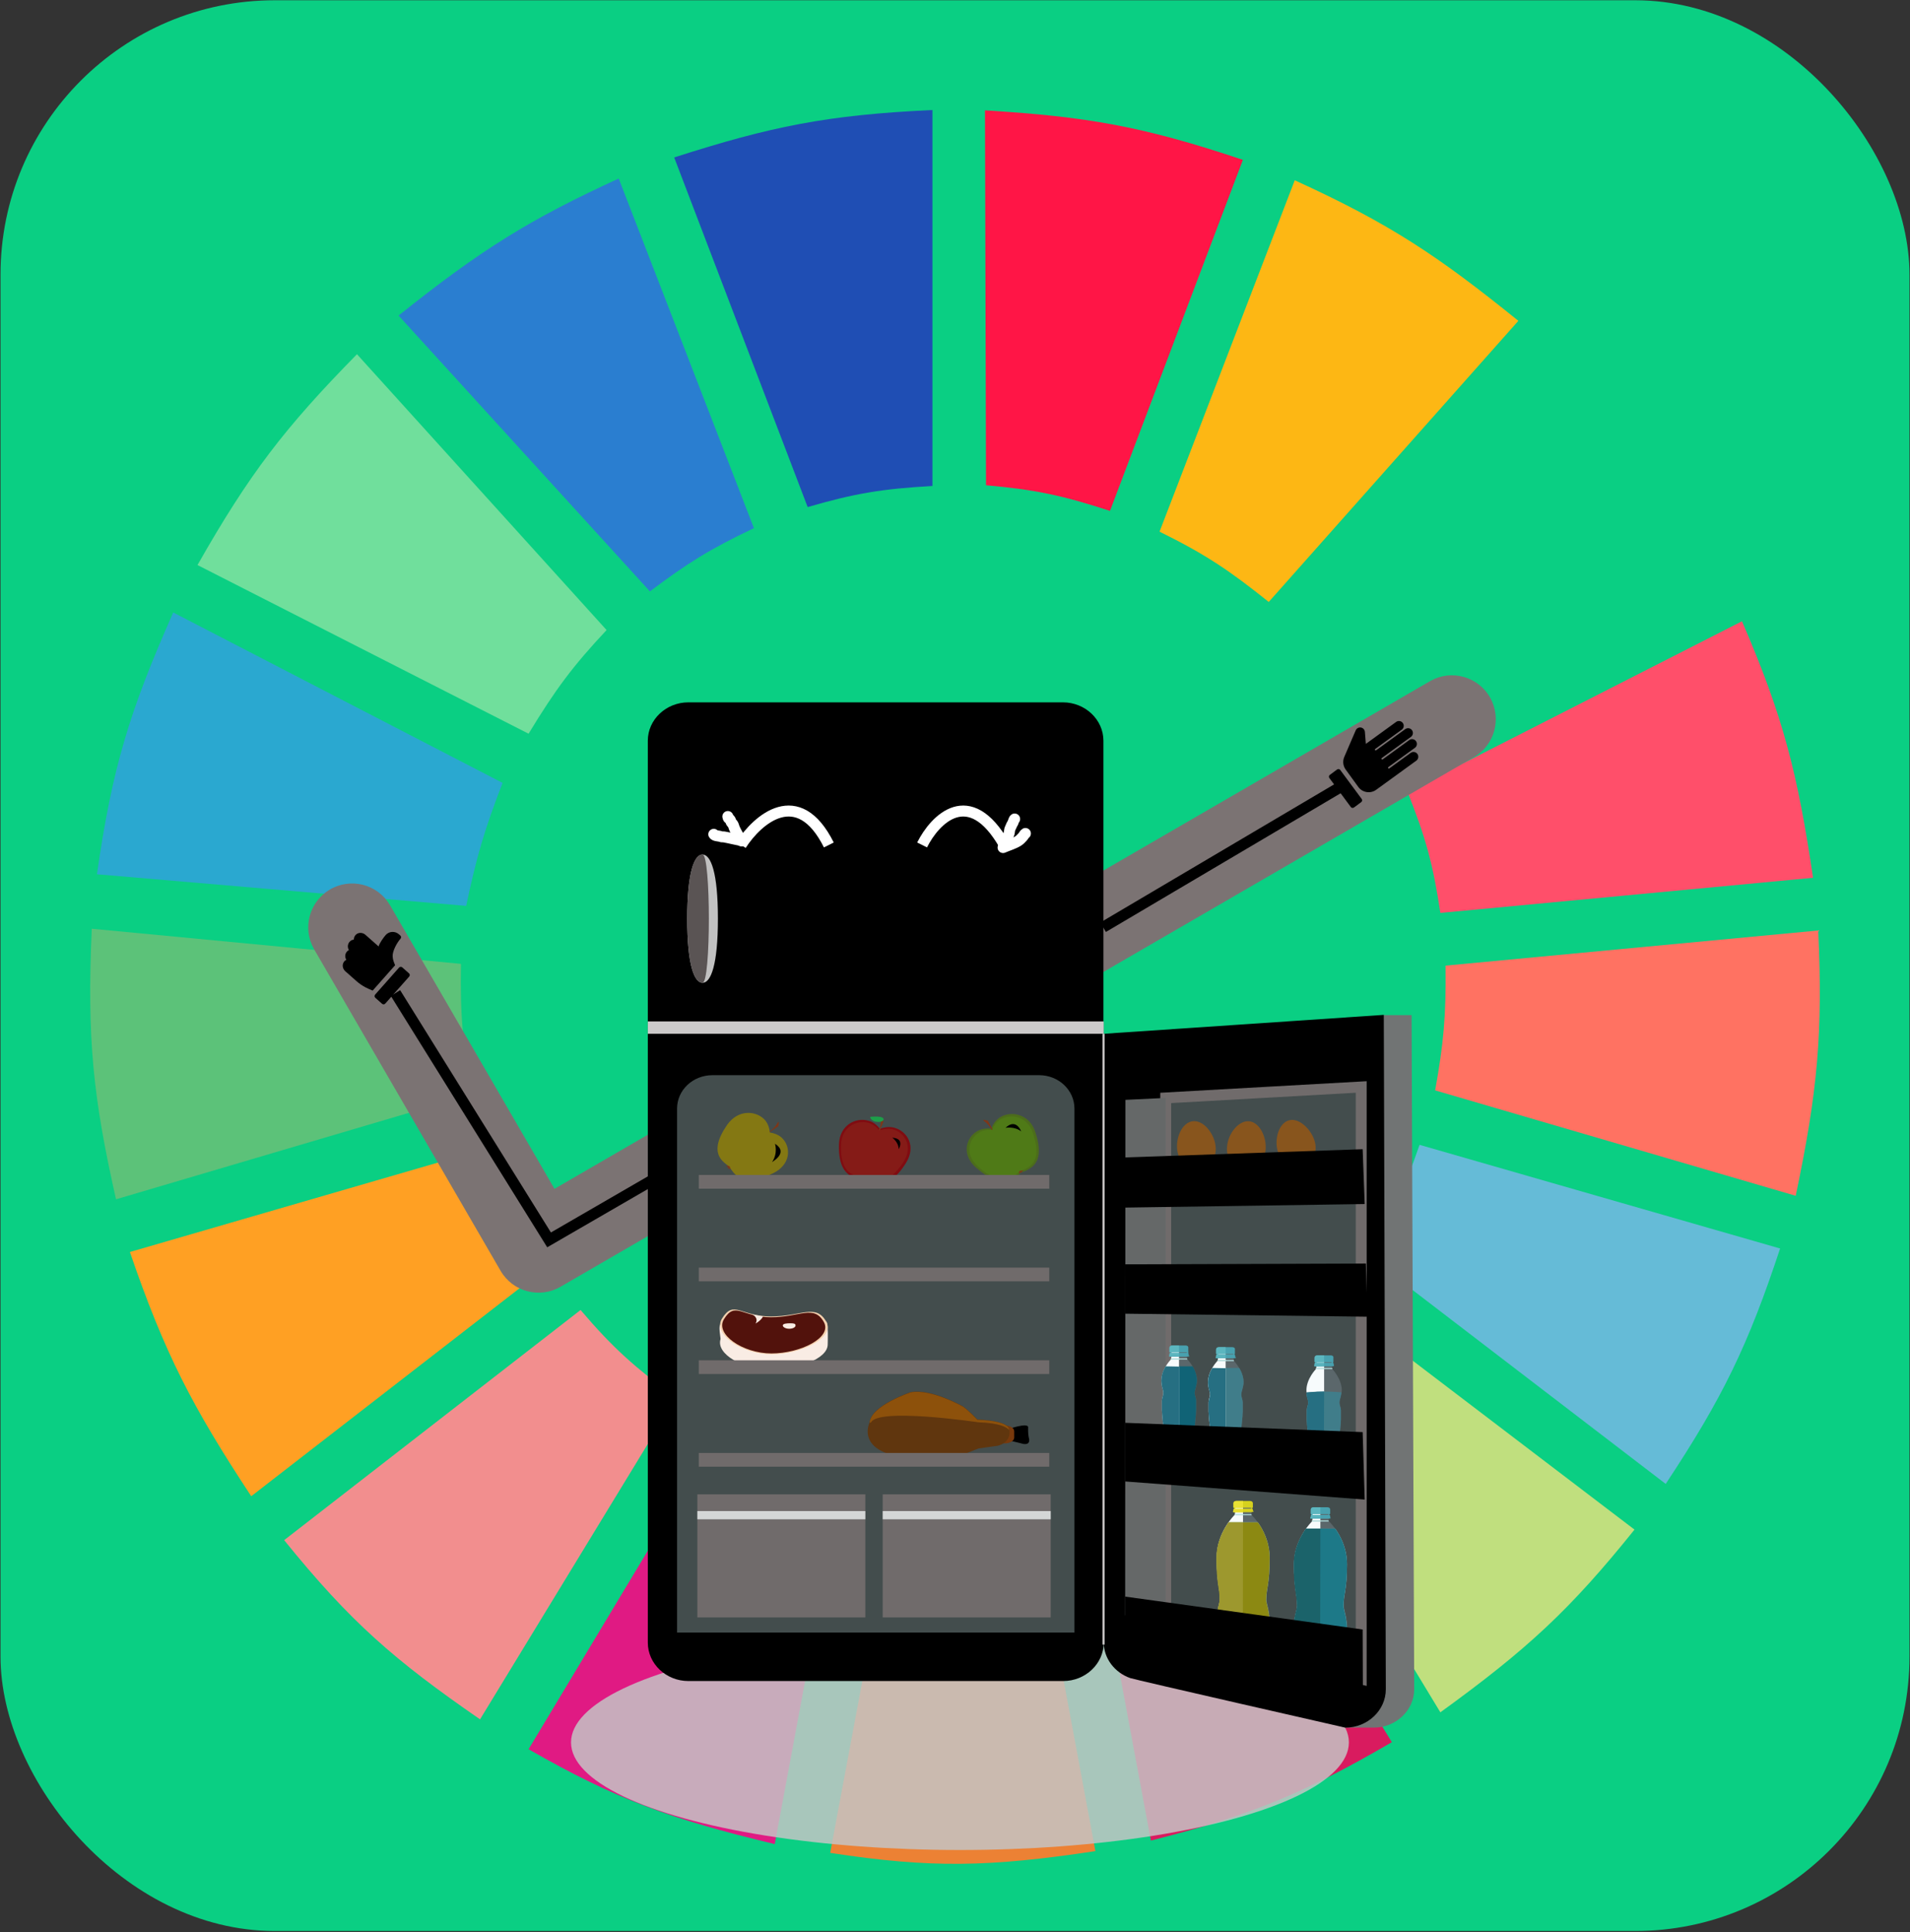<svg width="686" height="694" viewBox="0 0 686 694" fill="none" xmlns="http://www.w3.org/2000/svg">
<rect x="0" y="0" width="686" height="694" fill="#333333" stroke="none"/>
<rect x="0.188" y="0.092" width="685.626" height="693.507" rx="98.51" fill="#0ACF83"/>
<g clip-path="url(#clip0)">
<path d="M290.082 182.134L242.144 56.55C276.954 45.373 297.11 41.284 334.908 39.511V174.561C316.943 175.569 307.1 177.19 290.082 182.134Z" fill="#1F4EB4"/>
<path d="M354.139 174.299L353.771 39.642C390.222 41.849 410.484 45.351 446.4 57.423L398.666 183.509C381.537 177.925 371.774 175.864 354.139 174.299Z" fill="#FF1546"/>
<path d="M416.463 190.969L465.024 64.754C499.55 80.507 516.698 92.109 545.337 115.24L455.685 216.213C441.666 205.007 433.283 199.267 416.463 190.969Z" fill="#FDB714"/>
<path d="M469.385 229.465L560.281 129.755C586.947 156.496 598.852 173.138 616.314 204.853L496.778 266.067C487.547 250.572 481.673 242.461 469.385 229.465Z" fill="#0ACF83"/>
<path d="M505.495 284.369L625.653 223.154C640.543 257.545 645.627 277.883 651.179 315.291L517.324 327.913C514.699 310.452 512.107 300.927 505.495 284.369Z" fill="#FF4F6A"/>
<path d="M515.454 391.652C518.451 374.885 519.406 365.141 519.19 346.845L653.044 334.224C654.706 370.909 652.88 391.758 644.951 429.516L515.454 391.652Z" fill="#FF7262"/>
<path d="M491.173 450.973C499.95 436.557 504.083 427.888 509.85 411.215L639.347 448.449C627.761 483.472 618.768 501.989 598.257 533.013L491.173 450.973Z" fill="#65BBD7"/>
<path d="M587.051 549.421L479.345 467.381C467.511 480.876 460.4 487.752 446.971 498.935L517.322 615.053C548.477 592.474 563.924 578.237 587.051 549.421Z" fill="#C0DF7E"/>
<path d="M499.891 625.781L429.539 510.294C414.276 518.007 405.337 521.821 388.449 527.333L413.352 661.121C449.03 652.127 467.99 644.352 499.891 625.781Z" fill="#D91B5F"/>
<path d="M323.078 532.382C340.824 533.544 350.775 533.197 368.526 531.12L393.43 664.908C355.366 670.643 334.451 671.114 298.175 665.539L323.078 532.382Z" fill="#EC8134"/>
<path d="M189.846 628.305L259.575 512.187C275.383 520.456 284.973 523.975 303.155 528.595L278.252 662.383C240.608 653.341 221.023 646.193 189.846 628.305Z" fill="#E01A83"/>
<path d="M102.061 553.207L208.522 470.536C220.393 484.504 228.114 491.169 242.764 502.09L172.412 617.577C141.619 596.292 125.847 582.627 102.061 553.207Z" fill="#F28E8E"/>
<path d="M90.233 537.43C69.057 505.278 59.174 486.245 46.652 449.711L174.904 412.477C181.309 429.727 186.168 439.063 196.072 455.39L90.233 537.43Z" fill="#FFA023"/>
<path d="M41.671 430.779C33.433 394.256 31.2 373.07 32.955 333.593L165.564 346.214C165.226 365.765 166.269 375.928 169.922 392.914L41.671 430.779Z" fill="#5CC279"/>
<path d="M34.823 314.029L167.433 325.389C171.112 307.992 173.87 298.309 180.507 281.213L62.217 219.999C46.495 255.459 40.262 275.989 34.823 314.029Z" fill="#2AA8D0"/>
<path d="M70.934 202.96C89.47 170.326 102.097 153.819 128.211 127.231L217.862 226.31C205.731 239.276 199.612 247.448 189.846 263.543L70.934 202.96Z" fill="#70DF9C"/>
<path d="M233.427 212.426C246.878 202.288 254.97 197.213 270.782 189.707L222.221 64.123C190.621 78.637 173.271 89.263 143.153 113.347L233.427 212.426Z" fill="#2A7ED0"/>
<ellipse cx="344.778" cy="625.857" rx="139.691" ry="38.649" fill="#C4C4C4" fill-opacity="0.85"/>
</g>
<path d="M535.235 250.656C531 243.051 521.402 240.319 513.797 244.555C513.638 244.643 513.48 244.735 513.322 244.83L199.153 427.018L139.967 324.955C135.469 317.502 125.782 315.106 118.329 319.603C111.058 323.99 108.57 333.348 112.701 340.767L179.793 456.462C184.16 463.991 193.802 466.555 201.331 462.189L529.133 272.096C536.739 267.86 539.471 258.262 535.235 250.656Z" fill="#7B7373"/>
<path d="M396.411 590.028C396.411 597.61 389.857 603.813 381.847 603.813H247.234C239.224 603.813 232.67 597.61 232.67 590.028V266.062C232.67 258.48 239.224 252.276 247.234 252.276H381.743C389.753 252.276 396.307 258.48 396.307 266.062V590.028H396.411Z" fill="black"/>
<path d="M507.929 606.768C507.929 614.35 501.375 620.554 493.365 620.554H483.17C477.657 618.584 406.501 595.739 406.501 589.831L496.902 364.631H506.993L507.929 606.768Z" fill="#717474"/>
<path d="M497.735 606.768C497.735 614.351 491.181 620.554 483.171 620.554C483.171 620.554 407.438 603.322 405.878 602.731C400.364 600.762 396.411 595.74 396.411 589.832V371.327L497.007 364.533L497.735 606.768Z" fill="black"/>
<path d="M488.895 603.125L418.676 588.059V394.369L488.895 390.43V603.125Z" fill="#434D4D" stroke="#706B6B" stroke-width="3.921" stroke-miterlimit="10"/>
<path d="M404.111 580.183L418.675 588.06V394.37L404.215 395.06L404.111 580.183Z" fill="#656868"/>
<path d="M478.697 489.589C478.697 489.786 478.489 489.983 478.281 489.983H472.768C472.56 489.983 472.352 489.786 472.352 489.589V489.097C472.352 488.9 472.56 488.703 472.768 488.703H478.385C478.593 488.703 478.801 488.9 478.801 489.097V489.589H478.697Z" fill="#48A1AF"/>
<path d="M481.922 499.437C481.922 495.202 478.49 491.756 478.49 491.756C478.177 491.165 478.281 487.423 478.281 487.423H472.768C472.768 487.423 472.872 491.264 472.56 491.756C472.56 491.756 469.127 495.202 469.127 499.437C469.127 499.437 469.127 500.224 469.335 501.308C469.439 501.997 469.855 502.883 469.855 503.769C469.855 504.656 469.335 505.64 469.335 506.526C469.335 508.102 469.335 509.382 469.335 509.973C469.335 511.647 469.959 516.373 469.959 517.457C469.959 518.54 469.335 519.623 469.335 520.903C469.335 522.183 469.335 526.713 469.335 526.713C469.335 526.713 469.647 529.371 475.473 529.371C481.402 529.371 481.61 526.713 481.61 526.713C481.61 526.713 481.61 522.282 481.61 520.903C481.61 519.524 480.986 518.54 480.986 517.457C480.986 516.373 481.61 511.647 481.61 509.973C481.61 509.382 481.61 508.102 481.61 506.526C481.61 505.64 481.09 504.754 481.09 503.769C481.09 502.883 481.506 501.997 481.61 501.308C481.922 500.224 481.922 499.437 481.922 499.437Z" fill="#5B676B"/>
<path d="M475.577 487.423H472.872C472.872 487.423 472.976 491.264 472.664 491.756C472.664 491.756 469.231 495.202 469.231 499.437C469.231 499.437 469.231 500.224 469.439 501.308C469.544 501.997 469.96 502.883 469.96 503.769C469.96 504.656 469.439 505.64 469.439 506.526V509.973C469.439 511.647 470.064 516.373 470.064 517.457C470.064 518.54 469.439 519.623 469.439 520.903C469.439 522.183 469.439 526.713 469.439 526.713C469.439 526.713 469.752 529.371 475.577 529.371V487.423Z" fill="#F7FBFC"/>
<path d="M469.231 500.125C469.231 500.42 469.335 500.814 469.335 501.306C469.439 501.996 469.856 502.882 469.856 503.768C469.856 504.654 469.335 505.639 469.335 506.525C469.335 508.101 469.335 509.381 469.335 509.972C469.335 511.646 469.96 516.372 469.96 517.455C469.96 518.539 469.335 519.622 469.335 520.902C469.335 522.182 469.335 526.712 469.335 526.712C469.335 526.712 471.624 525.136 475.473 525.136C479.322 525.136 481.611 526.712 481.611 526.712C481.611 526.712 481.611 522.28 481.611 520.902C481.611 519.523 480.987 518.539 480.987 517.455C480.987 516.372 481.611 511.646 481.611 509.972C481.611 509.381 481.611 508.101 481.611 506.525C481.611 505.639 481.091 504.753 481.091 503.768C481.091 502.882 481.507 501.996 481.611 501.306C481.715 500.814 481.715 500.42 481.819 500.125C481.819 500.125 478.594 499.829 475.369 499.829C472.352 499.829 469.231 500.125 469.231 500.125Z" fill="#407D8A"/>
<path d="M479.01 490.378C479.01 490.575 478.802 490.772 478.594 490.772H472.561C472.353 490.772 472.145 490.575 472.145 490.378V489.886C472.145 489.689 472.353 489.492 472.561 489.492H478.594C478.802 489.492 479.01 489.689 479.01 489.886V490.378Z" fill="#48A1AF"/>
<path d="M475.577 490.674H472.561C472.353 490.674 472.145 490.477 472.145 490.28V489.787C472.145 489.59 472.353 489.394 472.561 489.394H475.577V490.674Z" fill="#5CB6BF"/>
<path d="M478.594 491.756C478.594 491.657 478.49 491.559 478.49 491.362H472.768C472.768 491.559 472.664 491.657 472.664 491.756H478.594Z" fill="#ABD6D6"/>
<path d="M475.576 491.362H472.664C472.664 491.559 472.56 491.657 472.56 491.756H475.576V491.362Z" fill="#BFE2E1"/>
<path d="M479.115 490.574C479.115 490.672 479.115 490.672 479.011 490.672H472.041C471.937 490.672 471.937 490.672 471.937 490.574V490.377C471.937 490.279 471.937 490.279 472.041 490.279H479.011C479.115 490.279 479.115 490.279 479.115 490.377V490.574Z" fill="#48A1AF"/>
<path d="M475.577 490.377H472.144C472.04 490.377 472.04 490.377 472.04 490.475V490.672C472.04 490.771 472.04 490.771 472.144 490.771H475.577V490.377Z" fill="#5CB6BF"/>
<path d="M477.868 486.833H473.291C472.043 486.833 472.147 487.719 472.147 487.719C472.147 487.719 472.147 488.9 472.147 489.097C472.147 489.196 472.147 489.294 472.355 489.294C472.563 489.294 478.596 489.294 478.7 489.294C478.909 489.294 478.909 489.196 478.909 489.097C478.909 488.999 478.909 487.719 478.909 487.719C478.909 487.719 479.117 486.833 477.868 486.833Z" fill="#48A1AF"/>
<path d="M475.58 486.833H473.291C472.043 486.833 472.147 487.719 472.147 487.719C472.147 487.719 472.147 488.9 472.147 489.097C472.147 489.196 472.147 489.294 472.355 489.294C472.459 489.294 474.019 489.294 475.58 489.294V486.833Z" fill="#5CB6BF"/>
<path d="M475.577 499.829C472.456 499.829 469.231 500.223 469.231 500.223C469.231 500.519 469.335 500.913 469.335 501.405C469.439 502.094 469.856 502.98 469.856 503.867C469.856 504.753 469.335 505.738 469.335 506.624V510.07C469.335 511.744 469.96 516.471 469.96 517.554C469.96 518.637 469.335 519.72 469.335 521C469.335 522.28 469.335 526.81 469.335 526.81C469.335 526.81 469.648 529.469 475.473 529.469L475.577 499.829Z" fill="#266F82"/>
<path d="M443.43 486.734C443.43 486.931 443.222 487.128 443.014 487.128H437.397C437.189 487.128 436.98 486.931 436.98 486.734V486.242C436.98 486.045 437.189 485.848 437.397 485.848H443.014C443.222 485.848 443.43 486.045 443.43 486.242V486.734Z" fill="#48A1AF"/>
<path d="M446.656 496.581C446.656 492.347 443.223 488.901 443.223 488.901C442.911 488.31 443.015 484.568 443.015 484.568H437.501C437.501 484.568 437.605 488.408 437.293 488.901C437.293 488.901 433.86 492.347 433.86 496.581C433.86 496.581 433.86 497.369 434.068 498.452C434.172 499.142 434.589 500.028 434.589 500.914C434.589 501.8 434.068 502.785 434.068 503.671C434.068 505.247 434.068 506.527 434.068 507.118C434.068 508.792 434.693 513.518 434.693 514.601C434.693 515.685 434.068 516.768 434.068 518.048C434.068 519.328 434.068 523.858 434.068 523.858C434.068 523.858 434.38 526.516 440.206 526.516C446.136 526.516 446.344 523.858 446.344 523.858C446.344 523.858 446.344 519.426 446.344 518.048C446.344 516.669 445.72 515.685 445.72 514.601C445.72 513.518 446.344 508.792 446.344 507.118C446.344 506.527 446.344 505.247 446.344 503.671C446.344 502.785 445.824 501.899 445.824 500.914C445.824 500.028 446.24 499.142 446.344 498.452C446.656 497.271 446.656 496.581 446.656 496.581Z" fill="#5B676B"/>
<path d="M446.656 496.581C446.656 494.611 445.928 492.74 445.095 491.362H435.421C434.589 492.74 433.86 494.513 433.86 496.581C433.86 496.581 433.86 497.368 434.068 498.452C434.172 499.141 434.589 500.027 434.589 500.913C434.589 501.8 434.068 502.784 434.068 503.671C434.068 505.246 434.068 506.526 434.068 507.117C434.068 508.791 434.693 513.518 434.693 514.601C434.693 515.684 434.068 516.767 434.068 518.047C434.068 519.327 434.068 523.857 434.068 523.857C434.068 523.857 434.38 526.516 440.206 526.516C446.136 526.516 446.344 523.857 446.344 523.857C446.344 523.857 446.344 519.426 446.344 518.047C446.344 516.669 445.72 515.684 445.72 514.601C445.72 513.518 446.344 508.791 446.344 507.117C446.344 506.526 446.344 505.246 446.344 503.671C446.344 502.784 445.824 501.898 445.824 500.913C445.824 500.027 446.24 499.141 446.344 498.452C446.656 497.27 446.656 496.581 446.656 496.581Z" fill="#407D8A"/>
<path d="M440.206 484.47H437.501C437.501 484.47 437.605 488.31 437.293 488.803C437.293 488.803 433.86 492.249 433.86 496.483C433.86 496.483 433.86 497.271 434.068 498.354C434.172 499.044 434.589 499.93 434.589 500.816C434.589 501.702 434.068 502.687 434.068 503.573V507.02C434.068 508.694 434.693 513.42 434.693 514.503C434.693 515.586 434.068 516.67 434.068 517.95C434.068 519.23 434.068 523.759 434.068 523.759C434.068 523.759 434.38 526.418 440.206 526.418V484.47Z" fill="#F7FBFC"/>
<path d="M443.639 487.423C443.639 487.62 443.431 487.816 443.223 487.816H437.19C436.981 487.816 436.773 487.62 436.773 487.423V486.93C436.773 486.733 436.981 486.536 437.19 486.536H443.223C443.431 486.536 443.639 486.733 443.639 486.93V487.423Z" fill="#48A1AF"/>
<path d="M440.206 487.816H437.19C436.981 487.816 436.773 487.62 436.773 487.423V486.93C436.773 486.733 436.981 486.536 437.19 486.536H440.206V487.816Z" fill="#5CB6BF"/>
<path d="M443.227 488.9C443.227 488.802 443.122 488.704 443.122 488.507H437.401C437.401 488.704 437.297 488.802 437.297 488.9H443.227Z" fill="#ABD6D6"/>
<path d="M440.21 488.408H437.401C437.401 488.605 437.297 488.704 437.297 488.802H440.314V488.408H440.21Z" fill="#BFE2E1"/>
<path d="M443.847 487.719C443.847 487.817 443.847 487.817 443.743 487.817H436.773C436.669 487.817 436.669 487.817 436.669 487.719V487.522C436.669 487.423 436.669 487.423 436.773 487.423H443.743C443.847 487.423 443.847 487.423 443.847 487.522V487.719Z" fill="#48A1AF"/>
<path d="M440.206 487.423H436.773C436.669 487.423 436.669 487.423 436.669 487.522V487.719C436.669 487.817 436.669 487.817 436.773 487.817H440.206V487.423Z" fill="#5CB6BF"/>
<path d="M442.497 483.879H437.92C436.672 483.879 436.776 484.766 436.776 484.766C436.776 484.766 436.776 485.947 436.776 486.144C436.776 486.243 436.776 486.341 436.984 486.341C437.192 486.341 443.225 486.341 443.329 486.341C443.537 486.341 443.537 486.243 443.537 486.144C443.537 486.046 443.537 484.766 443.537 484.766C443.537 484.766 443.746 483.879 442.497 483.879Z" fill="#48A1AF"/>
<path d="M440.208 483.879H437.92C436.672 483.879 436.776 484.766 436.776 484.766C436.776 484.766 436.776 485.947 436.776 486.144C436.776 486.243 436.776 486.341 436.984 486.341C437.088 486.341 438.648 486.341 440.208 486.341V483.879Z" fill="#5CB6BF"/>
<path d="M435.421 491.362C434.589 492.74 433.86 494.513 433.86 496.581C433.86 496.581 433.86 497.368 434.068 498.452C434.172 499.141 434.589 500.027 434.589 500.913C434.589 501.8 434.068 502.784 434.068 503.671V507.117C434.068 508.791 434.693 513.518 434.693 514.601C434.693 515.684 434.068 516.767 434.068 518.047C434.068 519.327 434.068 523.857 434.068 523.857C434.068 523.857 434.38 526.516 440.206 526.516V491.46L435.421 491.362Z" fill="#266F82"/>
<path d="M426.684 486.143C426.684 486.34 426.476 486.537 426.267 486.537H420.754C420.546 486.537 420.338 486.34 420.338 486.143V485.651C420.338 485.454 420.546 485.257 420.754 485.257H426.372C426.58 485.257 426.788 485.454 426.788 485.651V486.143H426.684Z" fill="#48A1AF"/>
<path d="M429.909 495.991C429.909 491.756 426.476 488.31 426.476 488.31C426.164 487.719 426.268 483.977 426.268 483.977H420.754C420.754 483.977 420.858 487.818 420.546 488.31C420.546 488.31 417.113 491.756 417.113 495.991C417.113 495.991 417.113 496.778 417.321 497.862C417.425 498.551 417.841 499.437 417.841 500.323C417.841 501.21 417.321 502.194 417.321 503.08C417.321 504.656 417.321 505.936 417.321 506.527C417.321 508.201 417.945 512.927 417.945 514.011C417.945 515.094 417.321 516.177 417.321 517.457C417.321 518.737 417.321 523.267 417.321 523.267C417.321 523.267 417.633 525.925 423.459 525.925C429.389 525.925 429.597 523.267 429.597 523.267C429.597 523.267 429.597 518.836 429.597 517.457C429.597 516.078 428.973 515.094 428.973 514.011C428.973 512.927 429.597 508.201 429.597 506.527C429.597 505.936 429.597 504.656 429.597 503.08C429.597 502.194 429.077 501.308 429.077 500.323C429.077 499.437 429.493 498.551 429.597 497.862C429.909 496.778 429.909 495.991 429.909 495.991Z" fill="#5B676B"/>
<path d="M429.909 495.99C429.909 494.021 429.181 492.15 428.348 490.771H418.674C417.841 492.15 417.113 493.922 417.113 495.99C417.113 495.99 417.113 496.778 417.321 497.861C417.425 498.55 417.841 499.436 417.841 500.323C417.841 501.209 417.321 502.193 417.321 503.08C417.321 504.655 417.321 505.935 417.321 506.526C417.321 508.2 417.945 512.927 417.945 514.01C417.945 515.093 417.321 516.176 417.321 517.456C417.321 518.736 417.321 523.266 417.321 523.266C417.321 523.266 417.633 525.925 423.459 525.925C429.389 525.925 429.597 523.266 429.597 523.266C429.597 523.266 429.597 518.835 429.597 517.456C429.597 516.078 428.973 515.093 428.973 514.01C428.973 512.927 429.597 508.2 429.597 506.526C429.597 505.935 429.597 504.655 429.597 503.08C429.597 502.193 429.077 501.307 429.077 500.323C429.077 499.436 429.493 498.55 429.597 497.861C429.909 496.778 429.909 495.99 429.909 495.99Z" fill="#106376"/>
<path d="M423.563 483.977H420.754C420.754 483.977 420.858 487.818 420.546 488.31C420.546 488.31 417.113 491.756 417.113 495.991C417.113 495.991 417.113 496.778 417.321 497.862C417.425 498.551 417.841 499.437 417.841 500.323C417.841 501.21 417.321 502.194 417.321 503.08V506.527C417.321 508.201 417.945 512.927 417.945 514.011C417.945 515.094 417.321 516.177 417.321 517.457C417.321 518.737 417.321 523.267 417.321 523.267C417.321 523.267 417.633 525.925 423.459 525.925V483.977H423.563Z" fill="#F7FBFC"/>
<path d="M426.892 486.832C426.892 487.029 426.684 487.226 426.476 487.226H420.442C420.234 487.226 420.026 487.029 420.026 486.832V486.34C420.026 486.143 420.234 485.946 420.442 485.946H426.476C426.684 485.946 426.892 486.143 426.892 486.34V486.832Z" fill="#48A1AF"/>
<path d="M423.459 487.226H420.442C420.234 487.226 420.026 487.029 420.026 486.832V486.34C420.026 486.143 420.234 485.946 420.442 485.946H423.459V487.226Z" fill="#5CB6BF"/>
<path d="M426.476 488.31C426.476 488.211 426.372 488.113 426.372 487.916H420.65C420.65 488.113 420.546 488.211 420.546 488.31H426.476Z" fill="#ABD6D6"/>
<path d="M423.563 487.916H420.65C420.65 488.113 420.546 488.211 420.546 488.31H423.563V487.916Z" fill="#BFE2E1"/>
<path d="M427.101 487.128C427.101 487.226 427.101 487.226 426.997 487.226H420.027C419.923 487.226 419.923 487.226 419.923 487.128V486.931C419.923 486.833 419.923 486.833 420.027 486.833H426.997C427.101 486.833 427.101 486.833 427.101 486.931V487.128Z" fill="#48A1AF"/>
<path d="M423.46 486.833H420.027C419.923 486.833 419.923 486.833 419.923 486.931V487.128C419.923 487.226 419.923 487.226 420.027 487.226H423.46V486.833Z" fill="#5CB6BF"/>
<path d="M425.746 483.287H421.169C419.921 483.287 420.025 484.173 420.025 484.173C420.025 484.173 420.025 485.354 420.025 485.551C420.025 485.65 420.025 485.748 420.233 485.748C420.441 485.748 426.474 485.748 426.578 485.748C426.787 485.748 426.786 485.65 426.786 485.551C426.786 485.453 426.786 484.173 426.786 484.173C426.786 484.173 426.995 483.287 425.746 483.287Z" fill="#48A1AF"/>
<path d="M423.458 483.287H421.169C419.921 483.287 420.025 484.173 420.025 484.173C420.025 484.173 420.025 485.354 420.025 485.551C420.025 485.65 420.025 485.748 420.233 485.748C420.337 485.748 421.897 485.748 423.458 485.748V483.287Z" fill="#5CB6BF"/>
<path d="M418.674 490.771C417.841 492.15 417.113 493.922 417.113 495.99C417.113 495.99 417.113 496.778 417.321 497.861C417.425 498.55 417.841 499.436 417.841 500.323C417.841 501.209 417.321 502.193 417.321 503.08V506.526C417.321 508.2 417.945 512.927 417.945 514.01C417.945 515.093 417.321 516.176 417.321 517.456C417.321 518.736 417.321 523.266 417.321 523.266C417.321 523.266 417.633 525.925 423.459 525.925V490.869L418.674 490.771Z" fill="#266F82"/>
<path d="M490.143 538.627L404.111 532.128V511.056L489.415 514.404L490.143 538.627Z" fill="black"/>
<path d="M491.183 472.949L404.111 471.865V454.141L490.559 453.845L491.183 472.949Z" fill="black"/>
<path d="M436.566 411.406C437.19 415.837 434.59 418.988 430.741 419.481C426.892 419.973 423.459 417.708 422.834 413.179C422.21 408.747 424.499 403.233 428.348 402.741C432.197 402.248 435.942 406.975 436.566 411.406Z" fill="#88551D"/>
<path d="M454.562 412.981C454.146 417.51 450.713 419.873 446.864 419.578C443.015 419.184 440.206 416.23 440.726 411.7C441.142 407.171 444.783 402.444 448.632 402.74C452.481 403.134 454.978 408.549 454.562 412.981Z" fill="#88551D"/>
<path d="M472.249 410.126C473.393 414.458 471 417.905 467.359 418.692C463.614 419.579 459.869 417.609 458.829 413.178C457.685 408.845 459.453 403.134 463.198 402.346C466.735 401.559 471.104 405.793 472.249 410.126Z" fill="#88551D"/>
<path d="M490.143 432.477L404.111 433.757V415.737L489.415 412.783L490.143 432.477Z" fill="black"/>
<path d="M477.451 544.339C477.451 544.536 477.243 544.733 477.035 544.733H471.314C471.106 544.733 470.897 544.536 470.897 544.339V543.847C470.897 543.65 471.106 543.453 471.314 543.453H477.035C477.243 543.453 477.451 543.65 477.451 543.847V544.339Z" fill="#48A1AF"/>
<path d="M483.793 561.867C483.793 552.414 477.343 546.506 477.343 546.506C477.031 545.915 477.135 542.075 477.135 542.075H471.518C471.518 542.075 471.622 546.014 471.31 546.506C471.31 546.506 464.86 552.611 464.86 561.867C464.86 571.124 466.004 572.305 466.004 576.736C466.004 578.41 464.756 580.281 464.756 585.992C464.756 588.06 464.756 602.732 464.756 602.732C464.756 602.732 465.588 606.868 474.326 606.868C483.065 606.868 483.897 602.732 483.897 602.732C483.897 602.732 483.897 588.06 483.897 585.992C483.897 580.478 482.649 578.41 482.649 576.736C482.545 572.207 483.793 571.32 483.793 561.867Z" fill="#5B676B"/>
<path d="M474.227 542.075H471.418C471.418 542.075 471.522 546.014 471.21 546.506C471.21 546.506 464.76 552.611 464.76 561.867C464.76 571.124 465.905 572.305 465.905 576.736C465.905 578.41 464.656 580.281 464.656 585.992C464.656 588.06 464.656 602.732 464.656 602.732C464.656 602.732 465.488 606.868 474.227 606.868V542.075Z" fill="#F7FBFC"/>
<path d="M477.764 545.028C477.764 545.224 477.556 545.421 477.348 545.421H471.21C471.002 545.421 470.794 545.224 470.794 545.028V544.535C470.794 544.338 471.002 544.141 471.21 544.141H477.348C477.556 544.141 477.764 544.338 477.764 544.535V545.028Z" fill="#48A1AF"/>
<path d="M474.227 545.421H471.21C471.002 545.421 470.794 545.224 470.794 545.028V544.535C470.794 544.338 471.002 544.141 471.21 544.141H474.227V545.421Z" fill="#5CB6BF"/>
<path d="M477.243 546.505C477.243 546.407 477.139 546.309 477.139 546.112H471.313C471.313 546.309 471.209 546.407 471.209 546.505H477.243Z" fill="#ABD6D6"/>
<path d="M474.226 546.112H471.313C471.313 546.309 471.209 546.407 471.209 546.505H474.226V546.112Z" fill="#BFE2E1"/>
<path d="M477.868 545.324C477.868 545.422 477.764 545.422 477.764 545.422H470.69C470.586 545.422 470.586 545.324 470.586 545.324V545.127C470.586 545.028 470.69 545.028 470.69 545.028H477.764C477.868 545.028 477.868 545.127 477.868 545.127V545.324Z" fill="#48A1AF"/>
<path d="M474.227 545.028H470.69C470.586 545.028 470.586 545.127 470.586 545.127V545.324C470.586 545.422 470.69 545.422 470.69 545.422H474.227V545.028Z" fill="#5CB6BF"/>
<path d="M476.618 541.384H471.936C470.688 541.384 470.792 542.27 470.792 542.27C470.792 542.27 470.792 543.551 470.792 543.649C470.792 543.748 470.792 543.846 471 543.846C471.104 543.846 477.346 543.846 477.554 543.846C477.762 543.846 477.762 543.748 477.762 543.649C477.762 543.551 477.762 542.27 477.762 542.27C477.762 542.27 477.866 541.384 476.618 541.384Z" fill="#48A1AF"/>
<path d="M474.225 541.384H471.936C470.688 541.384 470.792 542.27 470.792 542.27C470.792 542.27 470.792 543.551 470.792 543.649C470.792 543.748 470.792 543.846 471 543.846C471.104 543.846 472.665 543.846 474.225 543.846V541.384Z" fill="#5CB6BF"/>
<path d="M483.798 561.866C483.798 556.155 481.405 551.625 479.532 549.065H469.129C467.257 551.724 464.76 556.155 464.76 561.964C464.76 571.319 465.905 572.402 465.905 576.833C465.905 578.507 464.656 580.378 464.656 586.09C464.656 588.157 464.656 602.829 464.656 602.829C464.656 602.829 465.488 606.965 474.227 606.965C482.965 606.965 483.798 602.829 483.798 602.829C483.798 602.829 483.798 588.157 483.798 586.09C483.798 580.575 482.549 578.507 482.549 576.833C482.549 572.205 483.798 571.319 483.798 561.866Z" fill="#90C7D3"/>
<path d="M483.798 561.866C483.798 556.155 481.405 551.625 479.532 549.065H469.129C467.257 551.724 464.76 556.155 464.76 561.964C464.76 571.319 465.905 572.402 465.905 576.833C465.905 578.507 464.656 580.378 464.656 586.09C464.656 588.157 464.656 602.829 464.656 602.829C464.656 602.829 469.338 600.959 474.227 600.959C479.116 600.959 483.798 602.829 483.798 602.829C483.798 602.829 483.798 588.157 483.798 586.09C483.798 580.575 482.549 578.507 482.549 576.833C482.549 572.205 483.798 571.319 483.798 561.866Z" fill="#1D7988"/>
<path d="M474.226 549.065H469.025C467.152 551.724 464.656 556.155 464.656 561.964C464.656 571.319 465.8 572.402 465.8 576.833C465.8 578.507 464.552 580.378 464.552 586.09C464.552 588.157 464.552 602.829 464.552 602.829C464.552 602.829 465.384 606.965 474.122 606.965L474.226 549.065Z" fill="#1B636A"/>
<path d="M449.776 541.976C449.776 542.173 449.568 542.37 449.36 542.37H443.639C443.431 542.37 443.223 542.173 443.223 541.976V541.484C443.223 541.287 443.431 541.09 443.639 541.09H449.36C449.568 541.09 449.776 541.287 449.776 541.484V541.976Z" fill="#C6BD20"/>
<path d="M456.018 559.601C456.018 550.148 449.568 544.239 449.568 544.239C449.256 543.649 449.36 539.808 449.36 539.808H443.742C443.742 539.808 443.846 543.747 443.534 544.239C443.534 544.239 437.084 550.345 437.084 559.601C437.084 568.857 438.229 570.039 438.229 574.47C438.229 576.144 436.98 578.015 436.98 583.726C436.98 585.794 436.98 600.466 436.98 600.466C436.98 600.466 437.813 604.601 446.551 604.601C455.289 604.601 456.122 600.466 456.122 600.466C456.122 600.466 456.122 585.794 456.122 583.726C456.122 578.212 454.873 576.144 454.873 574.47C454.873 569.94 456.018 569.054 456.018 559.601Z" fill="#5B676B"/>
<path d="M446.451 539.71H443.643C443.643 539.71 443.747 543.649 443.435 544.141C443.435 544.141 436.985 550.246 436.985 559.503C436.985 568.759 438.129 569.94 438.129 574.372C438.129 576.046 436.881 577.917 436.881 583.628C436.881 585.696 436.881 600.368 436.881 600.368C436.881 600.368 437.713 604.503 446.451 604.503V539.71Z" fill="#F7FBFC"/>
<path d="M449.989 542.763C449.989 542.96 449.78 543.157 449.572 543.157H443.435C443.227 543.157 443.019 542.96 443.019 542.763V542.271C443.019 542.074 443.227 541.877 443.435 541.877H449.572C449.78 541.877 449.989 542.074 449.989 542.271V542.763Z" fill="#D6D11E"/>
<path d="M446.451 543.157H443.435C443.227 543.157 443.019 542.96 443.019 542.763V542.271C443.019 542.074 443.227 541.877 443.435 541.877H446.451V543.157Z" fill="#EAE134"/>
<path d="M449.572 544.239C449.572 544.14 449.468 544.042 449.468 543.845H443.642C443.642 544.042 443.538 544.14 443.538 544.239H449.572Z" fill="#ABD6D6"/>
<path d="M446.447 543.747H443.535C443.535 543.944 443.431 544.042 443.431 544.141H446.447V543.747Z" fill="#BFE2E1"/>
<path d="M450.193 542.959C450.193 543.057 450.089 543.057 450.089 543.057H443.015C442.911 543.057 442.911 542.959 442.911 542.959V542.762C442.911 542.664 443.015 542.664 443.015 542.664H450.089C450.193 542.664 450.193 542.762 450.193 542.762V542.959Z" fill="#D6D11E"/>
<path d="M446.452 542.764H442.915C442.811 542.764 442.811 542.862 442.811 542.862V543.059C442.811 543.158 442.915 543.158 442.915 543.158H446.452V542.764Z" fill="#EAE134"/>
<path d="M448.842 539.12H444.161C442.913 539.12 443.017 540.006 443.017 540.006C443.017 540.006 443.017 541.286 443.017 541.384C443.017 541.483 443.017 541.581 443.225 541.581C443.329 541.581 449.571 541.581 449.779 541.581C449.987 541.581 449.987 541.483 449.987 541.384C449.987 541.286 449.987 540.006 449.987 540.006C449.987 540.006 450.091 539.12 448.842 539.12Z" fill="#D6D11E"/>
<path d="M446.45 539.12H444.161C442.913 539.12 443.017 540.006 443.017 540.006C443.017 540.006 443.017 541.286 443.017 541.384C443.017 541.483 443.017 541.581 443.225 541.581C443.329 541.581 444.889 541.581 446.45 541.581V539.12Z" fill="#EAE134"/>
<path d="M456.022 559.601C456.022 553.89 453.629 549.361 451.757 546.8H441.354C439.482 549.459 436.985 553.89 436.985 559.7C436.985 569.054 438.129 570.138 438.129 574.569C438.129 576.243 436.881 578.114 436.881 583.825C436.881 585.893 436.881 600.565 436.881 600.565C436.881 600.565 437.713 604.701 446.451 604.701C455.19 604.701 456.022 600.565 456.022 600.565C456.022 600.565 456.022 585.893 456.022 583.825C456.022 578.311 454.774 576.243 454.774 574.569C454.878 569.941 456.022 569.054 456.022 559.601Z" fill="#90C7D3"/>
<path d="M456.022 559.601C456.022 553.89 453.629 549.361 451.757 546.8H441.354C439.482 549.459 436.985 553.89 436.985 559.7C436.985 569.054 438.129 570.138 438.129 574.569C438.129 576.243 436.881 578.114 436.881 583.825C436.881 585.893 436.881 600.565 436.881 600.565C436.881 600.565 441.562 598.694 446.451 598.694C451.341 598.694 456.022 600.565 456.022 600.565C456.022 600.565 456.022 585.893 456.022 583.825C456.022 578.311 454.774 576.243 454.774 574.569C454.878 569.941 456.022 569.054 456.022 559.601Z" fill="#8C8912"/>
<path d="M446.448 546.8H441.247C439.374 549.459 436.877 553.89 436.877 559.7C436.877 569.054 438.022 570.138 438.022 574.569C438.022 576.243 436.773 578.114 436.773 583.825C436.773 585.893 436.773 600.565 436.773 600.565C436.773 600.565 437.606 604.701 446.344 604.701L446.448 546.8Z" fill="#9D982E"/>
<path d="M489.519 614.154L404.111 596.824V573.486L489.415 585.303L489.519 614.154Z" fill="black"/>
<path d="M385.902 586.384H243.175V398.208C243.175 391.512 248.896 386.195 255.866 386.195H373.211C380.284 386.195 385.902 391.611 385.902 398.208V586.384Z" fill="#434D4D"/>
<path d="M396.411 366.896H232.67V371.327H396.411V366.896Z" fill="#CCCACA"/>
<path d="M396.724 371.326H395.996V590.717H396.724V371.326Z" fill="#CCCACA"/>
<path d="M257.846 329.97C257.846 346.513 255.35 353.012 252.333 353.012C249.316 353.012 246.819 346.513 246.819 329.97C246.819 313.427 249.316 306.928 252.333 306.928C255.35 307.026 257.846 313.427 257.846 329.97Z" fill="#C1C1C1"/>
<path d="M252.333 353.012C249.316 353.012 246.819 346.513 246.819 329.97C246.819 313.427 249.316 306.928 252.333 306.928C255.35 307.026 255.35 353.012 252.333 353.012Z" fill="#5A5454"/>
<path d="M359.275 401.262C357.819 402.149 356.674 403.626 356.05 405.398C354.178 405.201 352.305 405.497 350.849 406.383C346.896 408.746 345.231 414.851 350.641 419.479C355.53 423.714 360.107 425.683 364.06 423.32C365.205 422.63 366.453 421.646 366.661 421.055C367.389 421.055 368.742 420.464 369.782 419.775C373.735 417.412 373.839 412.587 371.863 406.678C369.782 400.081 363.228 398.899 359.275 401.262Z" fill="#4C6D1B"/>
<path d="M356.78 406.973C356.78 406.973 355.532 404.216 353.763 402.936C351.995 401.656 354.803 402.542 354.803 402.542L357.092 406.776L356.78 406.973Z" fill="#7D3719"/>
<path d="M365.831 420.759L366.143 421.645L366.455 421.054L367.079 421.251L366.975 420.759L367.6 420.562L366.455 420.069L365.831 420.759Z" fill="#7D3719"/>
<path d="M359.377 402.05C357.921 402.936 356.985 404.314 356.361 405.89C354.592 405.693 352.928 405.988 351.575 406.875C347.83 409.139 346.374 414.752 351.367 419.085C355.84 423.024 360.21 424.895 363.851 422.63C364.891 422.039 366.035 421.054 366.243 420.562C366.971 420.562 368.22 419.971 369.156 419.38C372.901 417.115 372.901 412.684 371.029 407.17C369.156 400.966 363.122 399.883 359.377 402.05Z" fill="#4F7A17"/>
<path d="M361.147 405.103C361.147 405.103 364.372 404.512 366.765 406.383C366.765 406.383 364.997 401.459 361.147 405.103Z" fill="black"/>
<path d="M321.302 405.101C319.638 404.609 317.765 404.806 315.997 405.495C314.956 404.018 313.5 402.935 311.836 402.541C307.362 401.261 301.537 404.116 301.329 411.009C301.121 417.213 302.681 421.743 307.154 423.023C308.403 423.417 310.067 423.613 310.691 423.416C311.211 423.909 312.564 424.5 313.812 424.795C318.285 426.075 322.134 423.023 325.463 417.607C329.104 411.699 325.879 406.381 321.302 405.101Z" fill="#800C11"/>
<path d="M315.163 407.073C315.163 407.073 316.515 404.414 316.411 402.346C316.307 400.278 317.348 402.838 317.348 402.838L315.475 407.27L315.163 407.073Z" fill="#7D3719"/>
<path d="M310.273 422.434L309.753 423.222L310.481 423.123L310.689 423.616L311.105 423.32L311.521 423.616L311.209 422.434H310.273Z" fill="#7D3719"/>
<path d="M320.782 405.693C319.222 405.3 317.454 405.398 315.789 406.087C314.749 404.709 313.396 403.724 311.836 403.33C307.675 402.149 302.265 404.807 302.057 411.208C301.849 417.017 303.306 421.153 307.467 422.335C308.611 422.63 310.172 422.827 310.692 422.63C311.108 423.123 312.46 423.615 313.605 423.91C317.766 425.092 321.303 422.236 324.528 417.313C328.065 411.799 324.944 406.875 320.782 405.693Z" fill="#851B17"/>
<path d="M320.471 408.648C320.471 408.648 322.759 410.224 322.759 412.784C322.759 412.784 325.152 408.944 320.471 408.648Z" fill="black"/>
<path d="M312.563 401.163C312.459 401.754 313.395 402.837 314.747 402.935C316.1 403.132 317.244 402.738 317.348 402.148C317.556 400.572 312.563 401.163 312.563 401.163Z" fill="#1D9E49"/>
<path d="M275.218 407.269C275.218 407.269 278.027 405.595 279.067 403.625C280.107 401.754 279.587 404.512 279.587 404.512L275.322 407.466L275.218 407.269Z" fill="#7D3719"/>
<path d="M261.697 418.493L260.761 418.887L261.489 419.183L261.385 419.774L261.905 419.675L262.217 420.167L262.633 418.986L261.697 418.493Z" fill="#7D3719"/>
<path d="M281.148 409.041C280.003 407.761 278.339 407.072 276.466 406.777C276.362 405.004 275.738 403.429 274.594 402.148C271.473 398.899 265.127 398.407 261.174 404.019C257.637 409.14 256.389 413.669 259.406 416.919C260.238 417.805 261.486 418.79 262.111 418.987C262.215 419.676 263.047 420.759 263.879 421.645C267 424.895 271.785 424.206 277.611 421.449C283.957 418.396 284.165 412.291 281.148 409.041Z" fill="#847813"/>
<path d="M278.34 410.813C278.34 410.813 279.484 414.161 277.3 417.41C277.3 417.312 283.438 414.062 278.34 410.813Z" fill="black"/>
<path d="M376.853 422.04H250.979V426.963H376.853V422.04Z" fill="#706B6B"/>
<path d="M376.853 455.323H250.979V460.246H376.853V455.323Z" fill="#706B6B"/>
<path d="M297.274 483.091C297.066 488.113 286.559 491.953 276.988 491.953C266.793 491.953 257.119 486.341 258.783 481.023C258.887 480.629 257.847 476.001 258.887 475.607C261.904 474.426 268.666 479.152 276.78 479.152C285.518 479.152 293.113 472.456 296.754 474.721C297.586 475.312 297.274 482.402 297.274 483.091Z" fill="#F9ECE4"/>
<path d="M296.754 474.721C299.979 480.432 287.912 486.439 277.093 486.439C266.274 486.439 255.871 479.152 259.304 473.637C263.569 466.745 265.962 472.85 276.885 472.85C287.808 472.85 293.009 468.123 296.754 474.721Z" fill="#F5D1AF"/>
<path d="M295.921 474.917C298.938 480.431 287.494 486.142 277.092 486.142C266.689 486.142 256.702 479.151 260.031 473.834C264.088 467.236 266.481 473.144 276.884 473.144C287.286 473.144 292.384 468.516 295.921 474.917Z" fill="#52120C"/>
<path d="M270.223 472.16C270.223 472.16 272.615 473.243 271.367 475.41C271.367 475.41 273.344 474.327 274.072 472.849L270.223 472.16Z" fill="#F9ECE4"/>
<path d="M285.725 476.099C285.725 476.788 284.684 477.28 283.436 477.28C282.188 477.28 281.147 476.689 281.147 476.099C281.147 475.409 282.604 475.311 283.852 475.311C285.101 475.311 285.725 475.409 285.725 476.099Z" fill="#F9ECE4"/>
<path d="M376.853 488.605H250.979V493.528H376.853V488.605Z" fill="#706B6B"/>
<path d="M361.25 513.617C361.25 513.617 369.676 510.564 369.26 512.829C369.26 512.829 369.156 515.094 369.572 516.67C369.572 516.67 370.3 519.131 367.491 518.639C367.491 518.639 361.354 516.965 359.897 517.162L361.25 513.617Z" fill="black"/>
<path d="M360.936 518.442C359.064 518.442 357.607 517.555 357.607 516.374V514.109C357.607 512.927 359.064 512.041 360.936 512.041C362.809 512.041 364.265 512.927 364.265 514.109V516.374C364.265 517.555 362.705 518.442 360.936 518.442Z" fill="#78390C"/>
<path d="M351.054 509.874C351.054 509.874 347.517 506.231 345.853 505.148C345.853 505.148 334.41 498.649 327.128 500.027C327.128 500.027 312.876 504.754 312.356 510.859C312.356 510.859 304.657 526.023 339.715 523.758C344.604 523.463 349.598 520.903 351.366 520.312C351.366 520.312 356.568 519.524 358.232 519.327C358.232 519.327 363.434 518.441 362.497 513.124C362.393 513.321 362.601 510.366 351.054 509.874Z" fill="#60360E"/>
<path d="M351.261 510.859C359.375 511.154 361.664 512.729 362.392 513.616C362.392 513.517 362.392 513.419 362.392 513.32C362.392 513.32 362.496 510.366 351.053 509.972C351.053 509.972 347.516 506.329 345.852 505.246C345.852 505.246 334.409 498.747 327.127 500.125C327.127 500.125 312.875 504.852 312.354 510.957C312.354 510.957 312.563 510.957 312.771 511.055C314.851 505.443 351.261 510.859 351.261 510.859Z" fill="#8D510B"/>
<path d="M376.854 521.888H250.979V526.812H376.854V521.888Z" fill="#706B6B"/>
<path d="M310.797 536.757H250.46V580.97H310.797V536.757Z" fill="#706B6B"/>
<path d="M310.796 542.764H250.459V545.718H310.796V542.764Z" fill="#D4D6D6"/>
<path d="M377.375 536.757H317.038V580.97H377.375V536.757Z" fill="#706B6B"/>
<path d="M377.375 542.764H317.038V545.718H377.375V542.764Z" fill="#D4D6D6"/>
<path d="M509.07 270.809C508.51 270.038 507.432 269.867 506.662 270.427L498.989 275.998C498.86 276.091 498.681 276.063 498.587 275.934C498.494 275.805 498.522 275.626 498.651 275.532L508.185 268.611C508.956 268.052 509.127 266.973 508.567 266.204C508.007 265.434 506.929 265.262 506.16 265.822L496.627 272.743C496.498 272.836 496.319 272.808 496.225 272.679C496.131 272.55 496.16 272.371 496.289 272.277L506.751 264.681C507.522 264.121 507.693 263.043 507.134 262.273C506.574 261.504 505.496 261.332 504.726 261.891L494.263 269.487C494.134 269.581 493.955 269.553 493.862 269.424C493.768 269.295 493.796 269.115 493.925 269.022L503.458 262.101C504.229 261.541 504.4 260.463 503.84 259.693C503.281 258.924 502.202 258.751 501.433 259.311L490.558 267.206L490.221 262.882C490.202 262.582 490.093 262.275 489.897 262.006C489.336 261.233 488.261 261.063 487.489 261.623C487.22 261.819 487.014 262.083 486.901 262.377L486.904 262.373L482.81 271.891C482.169 273.38 482.36 275.097 483.312 276.409L487.852 282.663C489.344 284.717 492.219 285.174 494.274 283.682L508.689 273.217C509.458 272.657 509.629 271.579 509.07 270.809Z" fill="black"/>
<g clip-path="url(#clip1)">
<path d="M144.472 347.472L146.899 349.62C147.234 349.916 147.265 350.428 146.969 350.764L138.373 360.479C138.076 360.814 137.564 360.846 137.229 360.549L134.802 358.401C134.467 358.105 134.436 357.593 134.732 357.257L143.328 347.542C143.624 347.207 144.137 347.175 144.472 347.472Z" fill="black"/>
</g>
<path d="M477.626 278.328L480.231 276.4C480.591 276.134 481.098 276.21 481.364 276.569L489.071 286.983C489.337 287.342 489.261 287.85 488.901 288.116L486.296 290.044C485.936 290.31 485.429 290.234 485.163 289.875L477.457 279.461C477.191 279.102 477.267 278.594 477.626 278.328Z" fill="black"/>
<path d="M127.89 335.67C128.831 334.823 130.301 334.934 131.248 335.772L135.979 339.958C136.214 338.881 137.801 336.653 138.547 335.829C139.782 334.465 141.899 334.37 143.276 335.589L143.777 336.032C144.112 336.328 144.143 336.84 143.846 337.176C142.604 338.58 140.908 341.598 141.026 343.54C141.106 344.848 141.476 345.624 141.91 346.701L133.849 355.812C132.307 355.156 130.28 354.401 127.977 352.363L124.007 348.85C122.699 347.693 122.753 345.58 124.393 344.748C123.807 343.854 123.865 342.642 124.606 341.803C124.816 341.566 125.062 341.38 125.328 341.245C124.341 339.739 125.284 337.708 127.081 337.497C127.077 336.833 127.343 336.163 127.89 335.67Z" fill="black"/>
<path d="M142.041 356.696L197.206 445.355L234.64 423.683M396.196 333.054L482.884 281.829" stroke="black" stroke-width="3.94"/>
<path d="M266.163 303.5C272.074 294.306 286.653 281.434 297.686 303.5" stroke="white" stroke-width="3.94"/>
<path d="M331.18 303.5C335.777 294.306 348.123 281.434 360.733 303.5" stroke="white" stroke-width="3.94"/>
<path d="M360.855 303.094C361.202 301.669 362.086 300.605 362.457 299.229C362.624 298.614 362.543 298.004 362.862 297.437C363.105 297.005 363.333 296.246 363.614 295.885C363.888 295.531 364.132 294.321 364.423 294.175" stroke="white" stroke-width="3.94" stroke-linecap="round" stroke-linejoin="round"/>
<path d="M360.263 304.432C362.148 303.616 364.081 303.092 365.729 302.053C366.357 301.658 366.819 301.079 367.331 300.567C367.656 300.243 367.899 299.573 368.289 299.378" stroke="white" stroke-width="3.94" stroke-linecap="round" stroke-linejoin="round"/>
<path d="M266.32 302.054C265.284 300.305 263.977 298.46 263.43 296.505C263.269 295.932 262.555 295.483 262.456 294.92C262.41 294.659 262.068 294.167 261.828 294.061C261.504 293.918 261.527 293.62 261.415 293.285" stroke="white" stroke-width="3.94" stroke-linecap="round" stroke-linejoin="round"/>
<path d="M266.47 301.906C264.273 301.581 262.145 300.98 259.963 300.601C259.623 300.542 259.207 300.647 258.889 300.502C258.272 300.22 256.666 300.284 256.362 299.676" stroke="white" stroke-width="3.94" stroke-linecap="round" stroke-linejoin="round"/>
<defs>
<clipPath id="clip0">
<rect width="622.58" height="646.222" fill="white" transform="translate(31.711 23.734)"/>
</clipPath>
<clipPath id="clip1">
<rect width="27.602" height="27.619" fill="white" transform="matrix(-0.749 -0.663 -0.663 0.749 157.372 341.493)"/>
</clipPath>
</defs>
</svg>
